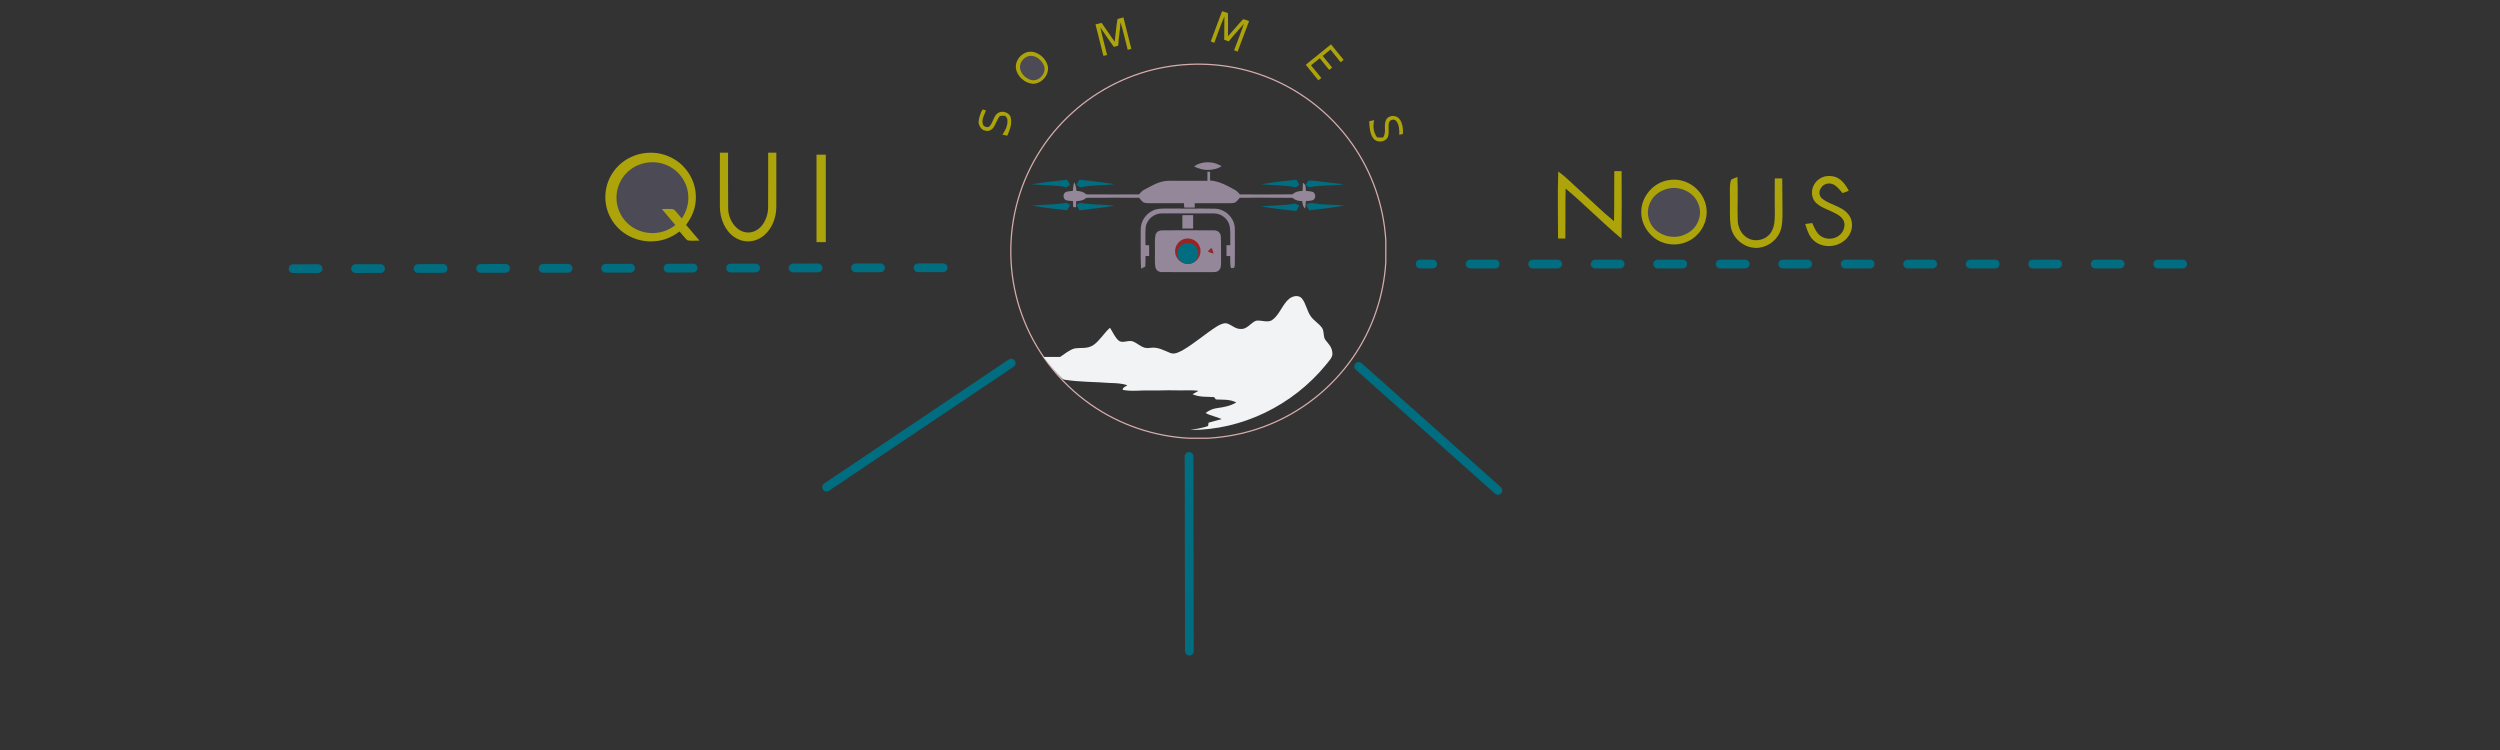 <svg id="e4snrcmetajn1" xmlns="http://www.w3.org/2000/svg" xmlns:xlink="http://www.w3.org/1999/xlink" viewBox="-800 -50 2000 600" shape-rendering="geometricPrecision" text-rendering="geometricPrecision"><rect x="-800" y="-50" width="2000" height="600" fill="#333333" stroke="none"/><path id="e4snrcmetajn2" d="M-595.101,-54.898L1075.041,-54.898L1075.041,193.17C1065.521,144.62,1013.858,97.248,924.784,57.499C824.13,12.182,677.77,-22.684,511.647,-40.478C378.703,-54.898,234.069,-58.306,95.726,-50.612C-57.705,-42.217,-202.617,-19.769,-317.968,13.218C-441.392,48.207,-530.41,94.965,-569.659,145.85C-608.239,195.453,-600.222,248.709,-545.887,296.837C-488.601,348.126,-379.43,393.25,-238.414,424.463C-109.702,453.129,44.063,469.534,201.334,472.046L-595.101,472.046L-595.101,-54.898Z" transform="matrix(1 0 0 1 -31.03 4.898)" fill="rgba(151,45,45,0)" stroke="none" stroke-width="1"/><path id="e4snrcmetajn3" d="M200.367,8.754C230.233,18.865,256.546,38.678,274.642,64.43C290.656,87.018,299.944,113.938,301.656,141.526L301.656,159.203C299.994,186.512,290.876,213.192,275.163,235.65C257.677,260.803,232.415,280.427,203.57,290.937C189.307,296.217,174.314,299.092,159.151,300L144.578,300C116.303,298.573,88.659,289.25,65.519,272.961C40.166,255.224,20.539,229.582,10.24,200.436C0.472,173.087,-0.97,142.824,5.966,114.636C13.023,85.721,29.027,59.15,51.216,39.267C71.954,20.522,98.007,7.766,125.591,2.995C150.463,-1.377,176.466,0.56,200.367,8.754Z" transform="matrix(1 0 0 1 6.98 0.607)" fill="rgba(35,133,154,0)" stroke="rgb(214,173,173)" stroke-width="1" stroke-dashoffset="428.173"/><path id="e4snrcmetajn4" d="M176.85,83.056C169.94,86.87,161.57,86.943,154.67,83.056C161.17,78.661,170.34,78.748,176.85,83.056Z" transform="matrix(1 0 0 1 0.52 -0)" fill="rgb(147,135,153)" stroke="none" stroke-width="1"/><path id="e4snrcmetajn5" d="M164.65,88.023L166.77,88.013C166.76,90.343,166.76,92.673,166.75,95.003C174.66,95.613,180.82,99.393,187.58,103.073C188.72,103.933,189.65,105.123,190.62,106.163C204.65,106.153,218.69,106.293,232.72,106.093C235.25,103.823,237.53,103.563,240.8,103.303C240.84,101.153,240.91,99.003,241.07,96.853C243.82,98.593,243.11,100.553,243.47,103.373C245.35,103.593,247.4,103.613,249.19,104.263C251.45,105.723,251.5,109.283,249.17,110.723C247.35,111.323,245.29,111.303,243.4,111.533C243.28,113.523,243.11,115.503,242.86,117.473C240.89,115.743,240.9,113.923,240.52,111.533C237.28,111.333,235.23,111.063,232.68,108.883C218.65,108.683,204.61,108.833,190.57,108.803C189.46,110.073,188.36,111.563,186.97,112.543C185.52,113.223,183.62,113.143,182.05,113.203C172.87,113.173,163.68,113.173,154.5,113.173C154.5,114.363,154.5,115.543,154.5,116.733C151.72,116.723,148.93,116.733,146.15,116.733C146.03,115.543,145.92,114.353,145.81,113.163C136.86,113.193,127.92,113.163,118.97,113.213C117.3,113.153,115.38,113.263,113.79,112.663C112.24,111.863,111.11,110.133,110.01,108.813C95.95,108.803,81.89,108.733,67.83,108.853C65.21,111.093,63.04,111.343,59.67,111.573C59.62,113.183,59.56,114.803,59.5,116.413C58.75,116.383,58,116.343,57.26,116.303C57.2,114.703,57.16,113.103,57.12,111.503C55.28,111.313,53.31,111.333,51.53,110.793C48.86,109.573,48.9,105.403,51.53,104.163C53.25,103.613,55.17,103.563,56.96,103.343C57.15,101.013,57.42,98.703,57.98,96.423C59.4,98.603,59.66,100.763,59.87,103.293C63.18,103.573,65.27,103.953,67.83,106.123C81.86,106.233,95.9,106.203,109.94,106.143C111.21,104.773,112.2,103.373,113.89,102.513C118.3,100.343,122.21,97.703,126.98,96.303C130.29,95.203,133.56,95.253,137,95.243C146.22,95.303,155.44,95.263,164.66,95.273C164.65,92.863,164.65,90.443,164.65,88.023Z" transform="matrix(1 0 0 1 1.281 -0.631)" fill="rgb(147,135,153)" stroke="none" stroke-width="1"/><path id="e4snrcmetajn6" d="M53.7,93.74C54.48,95.11,55.25,96.48,56.03,97.85C55.06,98.52,54.08,99.19,53.11,99.87C43.89,97.82,34.8,98.51,25.54,97.37C34.83,95.81,44.32,94.75,53.7,93.74Z" fill="rgb(0,109,128)" stroke="none" stroke-width="1"/><path id="e4snrcmetajn7" d="M63.52,93.73C72.9,94.78,82.39,95.82,91.71,97.35C82.42,98.53,73.27,97.81,64.03,99.87C63.07,99.19,62.11,98.5,61.15,97.82C61.94,96.45,62.73,95.09,63.52,93.73Z" fill="rgb(0,109,128)" stroke="none" stroke-width="1"/><path id="e4snrcmetajn8" d="M237.05,93.76C237.8,95.12,238.56,96.49,239.31,97.86C238.35,98.53,237.38,99.2,236.41,99.88C227.17,97.81,218.13,98.51,208.84,97.38C218.14,95.79,227.66,94.73,237.05,93.76Z" transform="matrix(1 0 0 1 0.1 -0.01)" fill="rgb(0,109,128)" stroke="none" stroke-width="1"/><path id="e4snrcmetajn9" d="M246.83,93.85C252.21,94.034,257.63,94.917,262.98,95.534C267.03,96.059,271.02,96.224,274.92,97.089C265.64,98.138,256.54,97.503,247.31,99.39C246.33,98.746,245.36,98.101,244.38,97.457C245.18,96.233,245.97,95.028,246.83,93.85Z" transform="matrix(1 0 0 1 0 0.48)" fill="rgb(0,109,128)" stroke="none" stroke-width="1"/><path id="e4snrcmetajn10" d="M53.01,112.22C54.07,112.78,55.11,113.38,56.16,113.97C55.3,115.4,54.44,116.84,53.57,118.26C44.24,117.08,34.79,116.21,25.54,114.52C34.72,113.6,43.89,113.91,53.01,112.22Z" fill="rgb(0,109,128)" stroke="none" stroke-width="1"/><path id="e4snrcmetajn11" d="M64.15,112.23C73.3,113.9,82.5,113.61,91.71,114.52C82.42,116.19,72.92,117.11,63.54,118.25C62.71,116.83,61.88,115.41,61.05,113.99C62.07,113.39,63.1,112.78,64.15,112.23Z" fill="rgb(0,109,128)" stroke="none" stroke-width="1"/><path id="e4snrcmetajn12" d="M236.26,112.829C237.33,113.369,238.37,113.959,239.41,114.529C238.62,115.969,237.82,117.399,237.03,118.839C227.64,117.779,218.14,116.779,208.84,115.149C217.99,114.179,227.15,114.539,236.26,112.829Z" fill="rgb(0,109,128)" stroke="none" stroke-width="1"/><path id="e4snrcmetajn13" d="M256.669,113.33C262.959,113.99,269.289,113.71,275.549,114.55C266.249,116.18,256.739,117.13,247.359,118.25C246.529,116.73,245.699,115.21,244.869,113.69C248.979,111.27,252.289,113.13,256.669,113.33Z" fill="rgb(0,109,128)" stroke="none" stroke-width="1"/><path id="e4snrcmetajn14" d="M135,116.85C147.36,116.97,159.74,116.72,172.09,116.95C180.5,117.28,187.73,124.5,187.87,132.95C187.94,142.64,187.99,152.35,187.85,162.03C187.57,164.64,187.27,164.53,184.7,164.46C184,161.38,184.19,157.98,184.16,154.84C183.18,154.83,182.19,154.83,181.2,154.82C181.2,151.94,181.2,149.07,181.2,146.19C182.2,146.18,183.19,146.18,184.19,146.17C184.09,141.17,184.6,135.98,183.79,131.04C182.61,125.08,177.13,120.73,171.08,120.72C157.37,120.64,143.64,120.69,129.94,120.7C123.33,120.52,117.31,125.45,116.53,132.05C116.13,136.73,116.43,141.47,116.38,146.17C117.35,146.18,118.33,146.19,119.31,146.2C119.31,149.07,119.31,151.94,119.31,154.81C118.34,154.82,117.37,154.83,116.41,154.84C116.38,157.65,116.49,160.52,116.18,163.32C115.11,163.93,114,164.48,112.85,164.96C112.28,154.65,112.68,144.28,112.57,133.96C112.44,127.28,116.36,121.18,122.39,118.39C126.31,116.53,130.77,116.88,135,116.85Z" fill="rgb(147,135,153)" stroke="none" stroke-width="1"/><path id="e4snrcmetajn15" d="M145.9,122.14C148.77,122.11,151.63,122.1,154.5,122.09C154.5,125.68,154.5,129.28,154.5,132.87C151.64,132.86,148.77,132.85,145.9,132.82C145.91,129.26,145.91,125.7,145.9,122.14Z" fill="rgb(147,135,153)" stroke="none" stroke-width="1"/><path id="e4snrcmetajn16" d="M129.98,134.46C143.65,134.44,157.36,134.39,171.03,134.48C173.96,134.48,176.16,136.2,176.51,139.17C176.9,145.76,176.53,152.41,176.69,159.02C176.57,161.79,177.04,164.72,174.7,166.73C173.25,168.1,170.87,167.81,169.03,167.92C155.99,167.84,142.95,167.93,129.92,167.88C127.15,167.99,124.86,166.9,124.16,164.06C123.47,160.13,123.89,155.98,123.8,152C123.95,147.45,123.38,142.67,124.2,138.2C124.96,135.46,127.32,134.42,129.98,134.46Z" transform="matrix(1 0 0 1 0.163 -0.207)" fill="rgb(147,135,153)" stroke="none" stroke-width="1"/><path id="e4snrcmetajn17" d="M146.44,141.49C151.63,139.36,157.78,142.03,159.75,147.29C161.98,152.89,158.64,159.28,152.87,160.81C147.26,162.44,141.18,158.48,140.23,152.76C139.37,148,142,143.33,146.44,141.49Z" fill="rgb(154,35,36)" stroke="none" stroke-width="1"/><path id="e4snrcmetajn18" d="M147.17,143.709C151.22,142.129,155.89,143.879,157.78,147.809C159.89,151.999,157.98,157.309,153.69,159.179C149.51,160.999,144.54,159.199,142.63,155.049C140.57,150.749,142.73,145.409,147.17,143.709Z" transform="matrix(1 0 0 1 -0.007 1.292)" fill="rgb(0,109,128)" stroke="none" stroke-width="1"/><path id="e4snrcmetajn19" d="M169.06,148.31C170.12,149.67,170.47,151.23,170.91,152.86C169.22,152.5,167.71,152.08,166.28,151.07C167.15,150.07,168.08,149.15,169.06,148.31Z" fill="rgb(154,35,36)" stroke="none" stroke-width="1"/><path id="e4snrcmetajn20" d="M241.48,188.725C244.89,192.805,245.54,199.075,248.86,203.365C251.29,206.635,254.94,208.735,257.35,211.915C259.78,214.915,258.11,219.625,260.72,222.455C263,225.255,265.28,227.555,265.77,231.335C266.85,235.725,263.02,238.745,260.69,241.915C234.4,274.035,193.86,294.185,152.18,293.965C157.03,293.155,161.83,292.475,166.48,290.795C166.6,289.915,166.72,289.035,166.84,288.155C170.31,287.085,173.84,286.245,177.34,285.305C173.15,283.265,168.53,282.705,164.46,280.395C167.49,278.115,170.23,276.905,174,276.425C179.3,275.725,184.37,274.755,189.01,271.965C183.68,269.215,178.44,269.895,172.71,269.565C172.24,268.935,171.77,268.315,171.3,267.685C165.22,267.245,159.73,267.945,154,265.365C155.6,264.475,157.19,263.585,158.78,262.675C152.49,261.835,146.3,262.535,140,262.275C133.32,262.055,126.66,262.555,119.98,262.345C112.91,262.155,105.11,263.345,98.2,261.885C97.93,259.915,100.69,259.235,101.9,258.145C97.35,256.675,92.73,256.495,87.98,256.385C75.57,255.395,63.67,255.715,51.26,253.705C50.02,253.265,49,252.065,48.05,251.195C43.3,246.325,38.93,240.985,34.81,235.575C39.24,235.545,43.68,235.555,48.12,235.545C51.64,233.135,55.36,230.085,59.47,228.805C64.83,227.885,69.86,229.315,74.79,226.025C79.93,222.355,83.19,216.435,87.98,212.215C90.18,215.505,91.85,219.815,94.88,222.395C97.92,225.165,103.17,221.465,106.83,223.365C111.61,225.515,114.16,229.315,120,228.305C126.21,227.345,130.64,230.145,136.11,232.315C139.5,233.765,143.04,231.805,146.02,230.245C155.5,224.775,163.91,217.275,173.13,211.365C175.41,209.965,178.31,208.385,181.07,208.615C185.43,209.705,188.2,213.495,193,213.165C197.73,213.405,200.64,208.135,204.92,206.555C208.86,205.915,214.4,208.485,217.73,205.985C223.63,202.015,226,193.135,231.59,188.815C234.45,186.735,238.84,185.745,241.48,188.725Z" fill="rgb(241,243,244)" stroke="none" stroke-width="1"/><line id="e4snrcmetajn21" x1="-138.742" y1="339.706" x2="8.958" y2="240.489" fill="none" stroke="rgb(0,109,128)" stroke-width="7" stroke-linecap="round" stroke-miterlimit="10"/><line id="e4snrcmetajn22" x1="-565.54" y1="164.96" x2="-31.374" y2="164.171" fill="none" stroke="rgb(0,109,128)" stroke-width="7" stroke-linecap="round" stroke-miterlimit="10" stroke-dasharray="20,30"/><line id="e4snrcmetajn23" x1="336.097" y1="161.225" x2="970.965" y2="161.225" fill="none" stroke="rgb(0,109,128)" stroke-width="7" stroke-linecap="round" stroke-miterlimit="10" stroke-dashoffset="409.94" stroke-dasharray="20,30"/><line id="e4snrcmetajn24" x1="150.257" y1="473.422" x2="150" y2="317.605" transform="matrix(1 0 0 1 1.245 -2.49)" fill="none" stroke="rgb(0,109,128)" stroke-width="7" stroke-linecap="round" stroke-miterlimit="10"/><line id="e4snrcmetajn25" x1="399.004" y1="339.706" x2="287.579" y2="240.489" transform="matrix(1 0 0 1 -0.65 2.624)" fill="none" stroke="rgb(0,109,128)" stroke-width="7" stroke-linecap="round" stroke-miterlimit="10"/><g id="e4snrcmetajn26" transform="matrix(1 0 0 1 -527.465 -192.75)"><path id="e4snrcmetajn27" d="M178.56,234.44C191.93,239.87,200.9,253.57,200.43,268C200.36,275.9,197.34,283.04,192.62,289.26C196.13,293.51,199.81,297.62,203.33,301.87C200.19,301.77,196.52,302.36,193.5,301.53C191.29,299.39,189.49,296.85,187.4,294.58C181.68,298.86,175.18,301.75,168,302.32C153.73,303.78,139.03,296.52,132.28,283.72C125.8,272.08,126.82,257.35,134.61,246.59C144.22,232.89,163.25,227.74,178.56,234.44Z" transform="matrix(1 0 0 1 83.712 33.376)" fill="rgb(173,163,10)" stroke="none" stroke-width="1"/><path id="e4snrcmetajn28" d="M212.008,232C214.185,232,216.362,232,218.539,232.01C218.627,247,218.434,262.01,218.627,277C218.952,287.02,226.527,296.68,235.726,295.8C244.521,295.11,250.446,285.56,250.569,276.02C250.701,261.36,250.569,246.67,250.631,232C252.808,232,254.984,232,257.161,232.01C257.179,246.34,257.188,260.67,257.161,275C257.214,284.75,253.08,294.27,245.715,299.41C239.105,304.08,230.415,304.19,223.735,299.63C216.187,294.7,211.947,284.75,211.999,275C211.991,260.68,211.999,246.33,212.008,232Z" transform="matrix(1 0 0 1 91.37 32.898)" fill="rgb(173,163,10)" stroke="none" stroke-width="1"/><path id="e4snrcmetajn29" d="M276.423,232.587C278.903,232.587,281.383,232.587,283.863,232.597C283.893,255.927,283.893,279.247,283.863,302.577C281.383,302.587,278.903,302.587,276.423,302.587C276.403,279.257,276.403,255.917,276.423,232.587Z" transform="matrix(1 0 0 1 104.25 33.881)" fill="rgb(173,163,10)" stroke="none" stroke-width="1"/><path id="e4snrcmetajn30" d="M177.27,241.73C186.42,246.24,192.64,255.79,192.93,266C193.31,272.38,191.23,278.33,187.77,283.62C185.62,281.3,183.77,278.68,181.48,276.5C178.52,275.62,174.84,276.19,171.74,276.06C175.32,280.37,179.01,284.58,182.59,288.9C172.62,297.01,158.32,297.48,147.73,290.27C140.15,285.18,135.44,276.11,135.48,267C135.46,258.35,139.61,249.78,146.56,244.58C155.28,237.95,167.48,236.76,177.27,241.73Z" transform="matrix(1 0 0 1 85.16 33.869)" fill="rgb(75,74,85)" stroke="none" stroke-width="1"/></g><g id="e4snrcmetajn31"><path id="e4snrcmetajn32" d="M130.26,27.72C132.35,36.12,134.49,44.5,136.57,52.9L133.69,53.74C131.72,46.41,130.26,38.9,127.9,31.69C127.62,37.93,126.39,44.05,126.14,50.29C124.98,50.67,123.81,51.04,122.65,51.41C118.91,46.27,115.29,41,111.77,35.7C113.33,43.14,115.43,50.46,117.19,57.85C116.21,58.07,115.22,58.3,114.24,58.52C112.18,50.11,110.08,41.7,107.9,33.32C109.54,32.93,111.18,32.54,112.81,32.13C116.32,37.16,119.81,42.19,123.26,47.25C124.07,41.19,124.44,35.04,125.52,29.02C127.09,28.52,128.67,28.13,130.26,27.72Z" transform="matrix(1 0 0 1 -31.52 -63.832)" fill="rgb(173,163,10)" stroke="none" stroke-width="1"/><path id="e4snrcmetajn33" d="M181.65,29.76C183.22,30.24,184.77,30.77,186.33,31.29C186.46,37.47,186.44,43.67,186.35,49.85C190.43,45.41,194.22,40.68,198.35,36.29C200,36.29,201.69,37.21,203.24,37.71C200.17,45.87,197.12,54.03,194.04,62.18C193.12,61.79,192.2,61.39,191.28,60.99C193.85,53.92,196.8,46.96,199.06,39.78C195.17,44.64,190.77,49.05,186.96,53.96C185.76,53.54,184.55,53.11,183.35,52.67C183.51,46.44,183.31,40.21,183.5,33.98C180.46,40.86,178.04,48.05,175.41,55.09C174.46,54.73,173.51,54.36,172.57,53.99C175.58,45.91,178.63,37.84,181.65,29.76Z" transform="matrix(1 0 0 1 -3.975 -70.828)" fill="rgb(173,163,10)" stroke="none" stroke-width="1"/><path id="e4snrcmetajn34" d="M63.27,63.3C71.01,60.07,80.28,67.49,81.18,75.26C81.5,82.03,75.82,88.12,69.03,88.21C62.63,87.68,56.62,82.49,55.5,76.11C54.68,70.67,58.3,65.31,63.27,63.3Z" transform="matrix(1 0 0 1 -42.748 -71.173)" fill="rgb(173,163,10)" stroke="none" stroke-width="1"/><path id="e4snrcmetajn35" d="M64.489,66.2C70.509,63.62,77.789,69.62,78.449,75.63C78.689,80.6,74.269,85.06,69.349,85.16C64.529,84.71,59.989,80.86,58.919,76.12C58.009,72.02,60.739,67.77,64.489,66.2Z" transform="matrix(1 0 0 1 -42.762 -70.898)" fill="rgb(75,74,85)" stroke="none" stroke-width="1"/><path id="e4snrcmetajn36" d="M239.83,65.99C243.25,70.1,246.55,74.3,249.95,78.42C249.14,79.05,248.34,79.67,247.53,80.3C244.87,76.88,242.1,73.56,239.4,70.17C237.33,71.86,235.25,73.55,233.18,75.24C235.72,78.35,238.26,81.46,240.75,84.6C239.96,85.21,239.16,85.81,238.37,86.42C235.88,83.3,233.35,80.21,230.85,77.11C228.52,79.01,226.18,80.9,223.84,82.78C226.59,86.14,229.32,89.53,232.09,92.89C231.29,93.52,230.5,94.15,229.71,94.78C226.36,90.62,222.99,86.49,219.63,82.33C226.39,76.92,233.07,71.4,239.83,65.99Z" transform="matrix(1 0 0 1 24.97 -80.518)" fill="rgb(173,163,10)" stroke="none" stroke-width="1"/><path id="e4snrcmetajn37" d="M32.08,115.26C32.97,115.46,33.85,115.7,34.72,115.98C33.51,119.09,31.03,123.56,32.21,126.9C32.53,128.91,35.22,129.75,36.92,129.26C40.23,126.64,40.33,121.68,43.54,118.65C46.88,115.71,53.11,117.14,54.47,121.51C55.78,126.89,53.81,131.36,51.8,136.21C50.5,135.96,49.2,135.7,47.9,135.44C50.53,131.29,52.59,127.56,51.7,122.43C51.17,121.74,50.65,121.04,50.13,120.34C48.65,120.24,47.24,120.3,45.78,120.47C43.76,123.15,42.73,126.24,41.09,129.12C39.66,131.58,36.81,133.17,33.97,132.13C31.1,131.78,29.18,128.42,28.8,125.82C28.87,122.46,30.14,118.03,32.08,115.26Z" transform="matrix(1 0 0 1 -45.935 -77.69)" fill="rgb(173,163,10)" stroke="none" stroke-width="1"/><path id="e4snrcmetajn38" d="M267.23,116.7C269.93,119.85,270.51,124.97,270.19,128.97C269.21,129.14,268.22,129.32,267.24,129.49C267.45,125.99,267.25,121.05,264.69,118.36C263,116.5,259.49,117.56,259.02,119.99C258.26,123.41,259.51,127.9,258.15,131.31C256.18,135.7,249.39,136.17,246.54,132.48C243.66,128.65,243.39,123.25,243.28,118.64C244.6,118.39,245.92,118.14,247.23,117.88C246.03,122.84,246.54,127.34,249.46,131.57C251.08,131.73,252.69,131.8,254.32,131.77C257.47,126.94,254.24,122.03,257.05,116.97C259.47,113.72,264.56,113.63,267.23,116.7Z" transform="matrix(1 0 0 1 52.136 -71.72)" fill="rgb(173,163,10)" stroke="none" stroke-width="1"/></g><g id="e4snrcmetajn39"><path id="e4snrcmetajn40" d="M259.02,140.034C267.29,139.574,271.97,145.094,275.46,151.804C273.81,152.444,272.16,153.084,270.51,153.714C267.53,150.384,264.14,145.494,259.07,146.034C253.66,146.304,249.63,153.104,253.5,157.494C258.96,162.804,269.55,163.834,274.76,170.294C279.53,175.734,278.89,184.014,274.31,189.334C268.17,196.554,257.01,198.314,249.09,192.984C243.94,189.544,242.41,183.954,240.57,178.404C242.44,178.144,244.32,177.894,246.2,177.654C248.48,182.494,250.11,187.454,255.63,189.414C262.8,191.954,271.1,187.844,271.97,179.964C272.58,174.034,267.6,171.254,263.04,169.014C257.64,166.254,249.48,164.164,246.92,158.104C243.43,149.664,249.99,140.214,259.02,140.034Z" transform="matrix(1 0 0 1 403.586 -49.205)" fill="rgb(173,163,10)" stroke="none" stroke-width="1"/><path id="e4snrcmetajn41" d="M70.24,138.38C76.22,142.47,81.55,148.21,87,153C96.32,161.31,105.17,170.21,114.86,178.09C115.16,164.75,114.87,151.4,115.07,138.06C117.02,138.06,118.97,138.06,120.92,138.06C121.03,156.05,121.12,174.05,120.87,192.03C105.45,179.26,91.49,164.78,76.12,151.96C75.85,165.28,76.12,178.61,75.93,191.94C73.98,191.94,72.03,191.94,70.08,191.94C70.13,174.11,69.6,156.18,70.24,138.38Z" transform="matrix(1 0 0 1 376.357 -51.129)" fill="rgb(173,163,10)" stroke="none" stroke-width="1"/><path id="e4snrcmetajn42" d="M147.71,144.166C160.157,141.981,172.493,149.384,176.735,161.326C180.586,171.762,176.633,183.45,168.055,190.146C160.754,195.995,150.451,197.191,141.883,193.622C132.428,189.647,125.584,179.692,125.873,169.247C126.051,156.984,135.729,145.974,147.71,144.166Z" transform="matrix(1 0 0 1 387.139 -50.055)" fill="rgb(173,163,10)" stroke="none" stroke-width="1"/><path id="e4snrcmetajn43" d="M193.84,136.823C195.411,135.903,197.175,135.266,198.869,134.558C199.552,146.067,198.726,157.597,199.134,169.096C199.277,175.124,202.133,181.01,207.712,183.791C214.057,186.997,222.441,184.651,226.011,178.522C228.674,174.011,228.745,169.076,228.816,163.999C228.786,154.573,228.592,145.157,228.786,135.731C230.765,135.731,232.754,135.731,234.743,135.731C234.855,144.479,234.814,153.218,234.947,161.966C234.936,167.589,235.079,173.93,232.743,179.159C229.418,186.41,221.513,191.619,213.404,191.326C203.979,191.134,195.247,183.781,193.636,174.537C192.32,166.82,193.177,158.669,192.881,150.841C192.983,146.34,192.34,141.112,193.84,136.823Z" transform="matrix(1 0 0 1 391.044 -43.028)" fill="rgb(173,163,10)" stroke="none" stroke-width="1"/><path id="e4snrcmetajn44" d="M153.771,149.887C163.021,147.881,173.588,152.737,177.227,161.242C179.815,166.634,179.511,172.797,176.611,178.016C174.005,183.117,168.859,186.485,163.257,187.964C156.396,189.671,148.994,187.719,143.705,183.281C137.299,177.644,135.432,168.077,139.374,160.616C142.018,154.979,147.61,151.294,153.771,149.887Z" transform="matrix(1 0 0 1 381.024 -49.087)" fill="rgb(75,74,85)" stroke="none" stroke-width="1"/></g></svg>